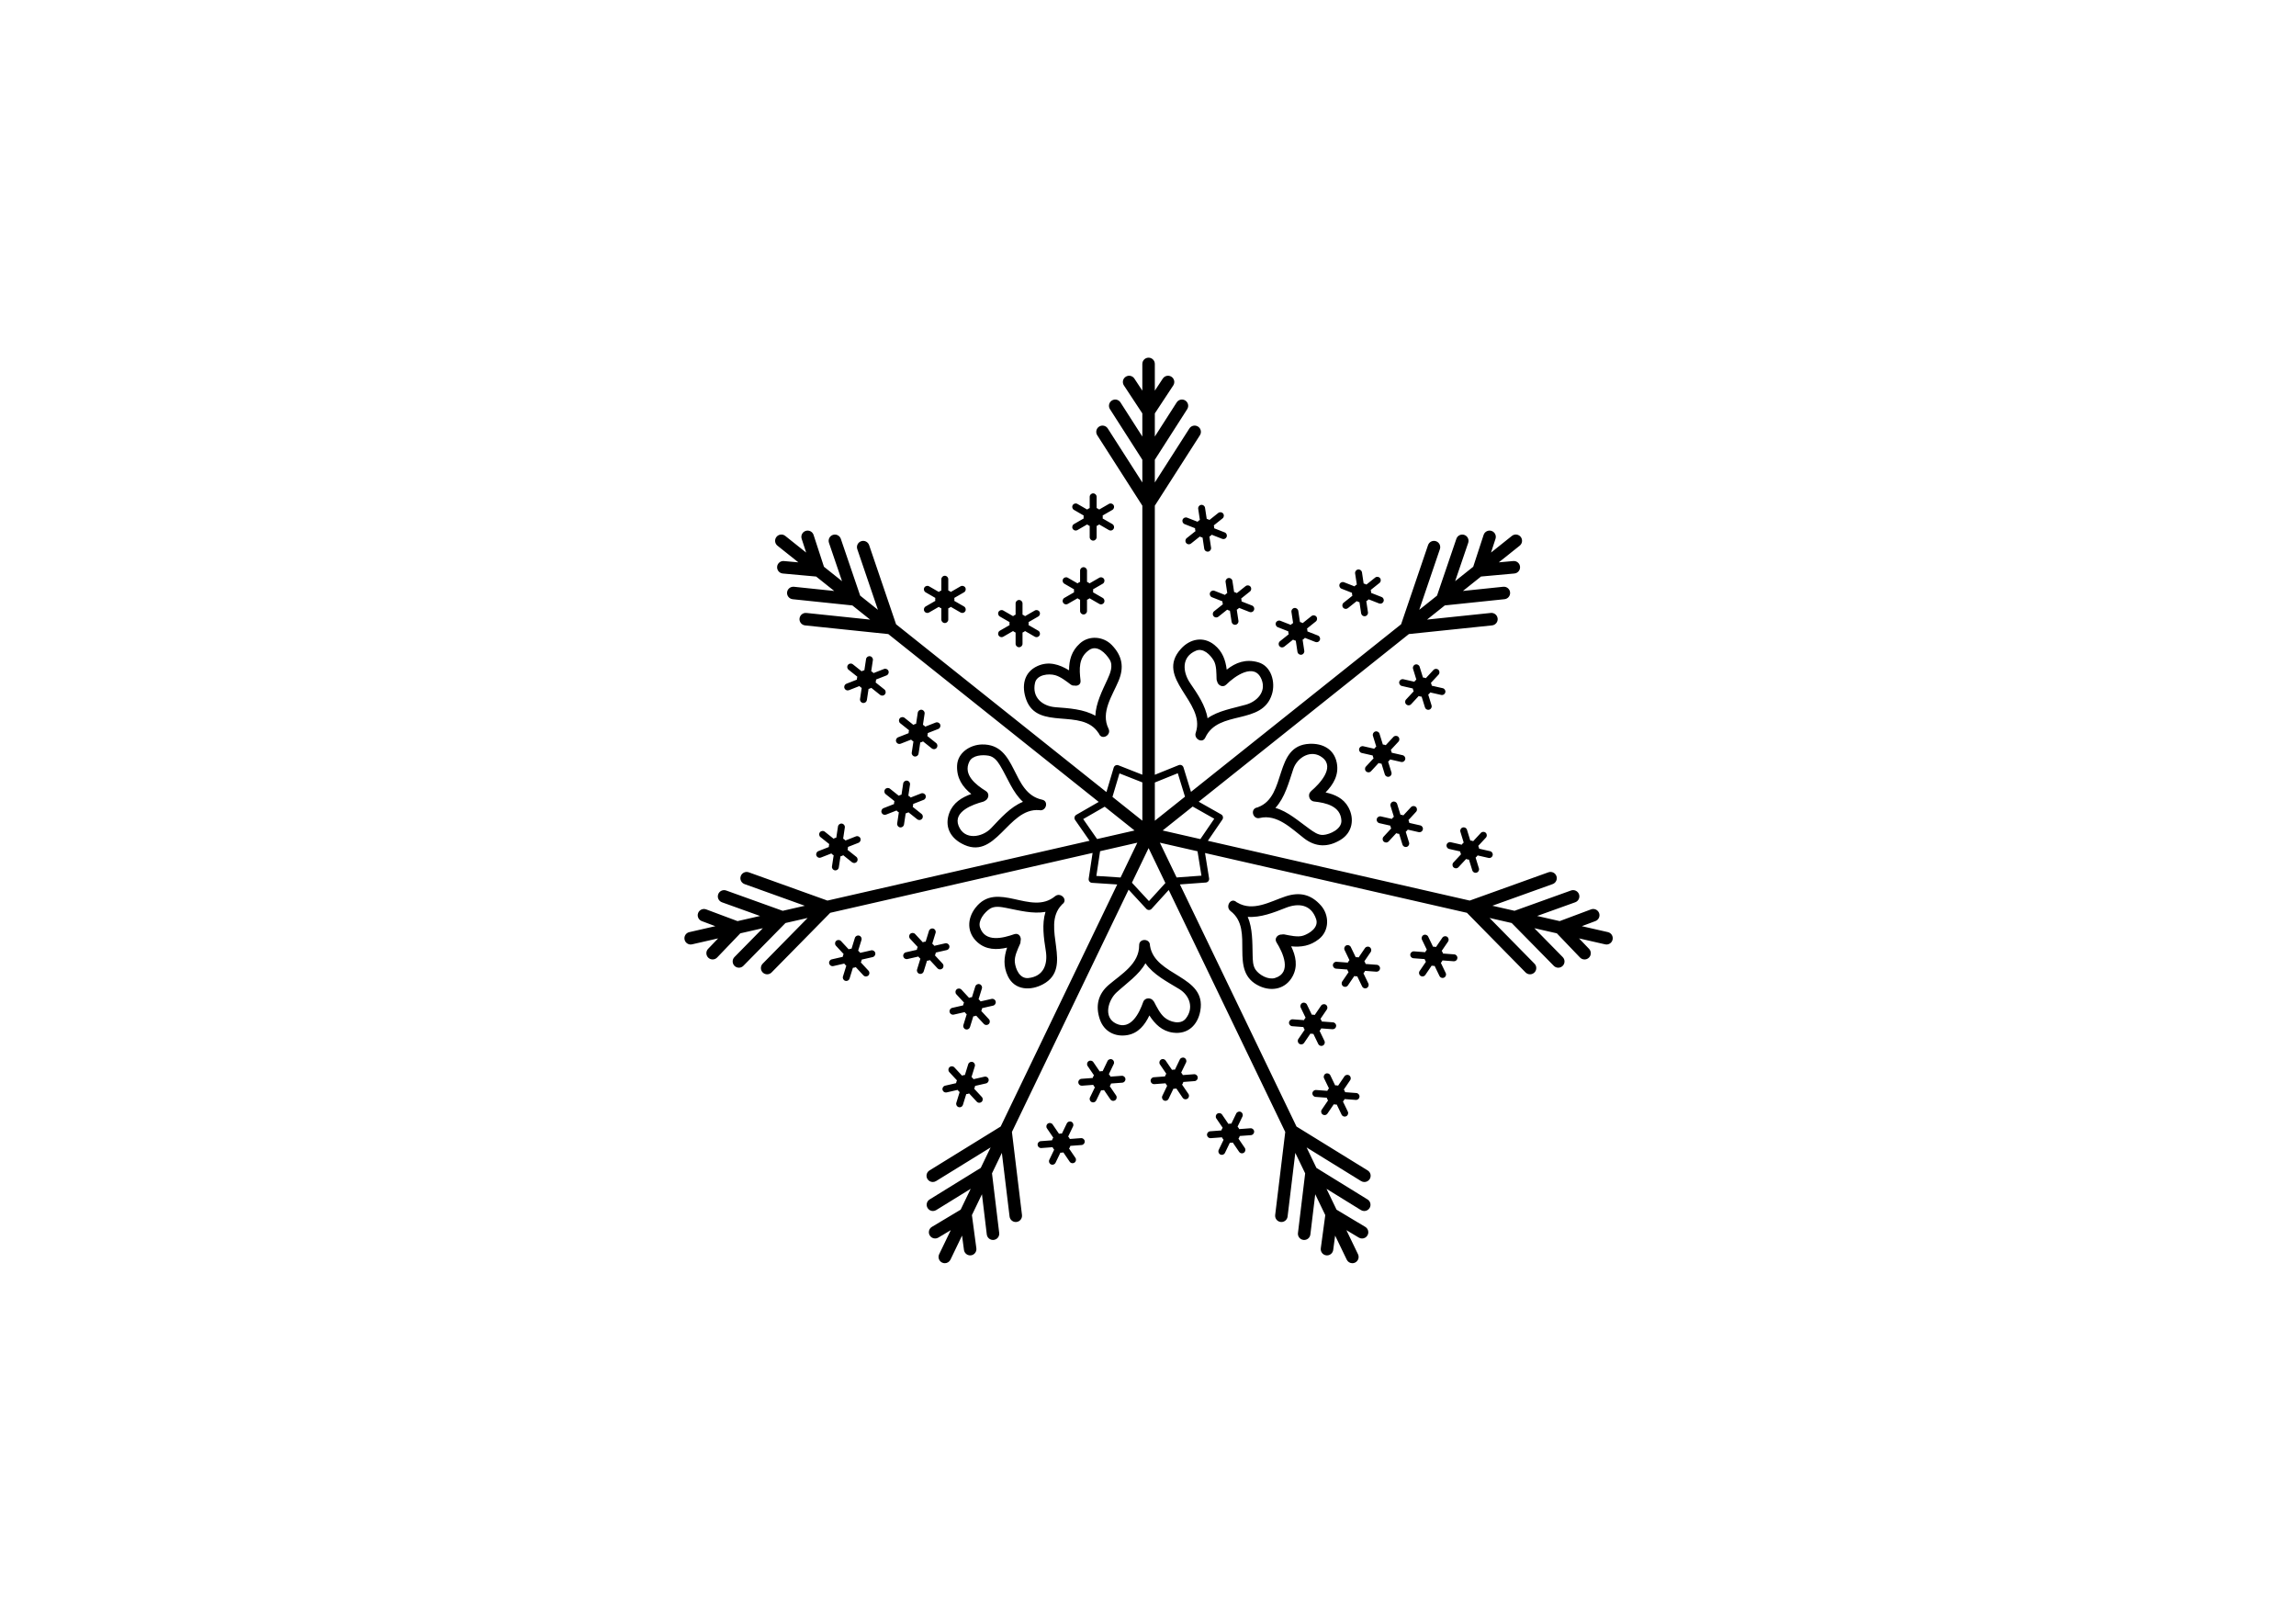 <?xml version="1.0" encoding="utf-8"?>
<!-- Generator: Adobe Illustrator 16.0.0, SVG Export Plug-In . SVG Version: 6.00 Build 0)  -->
<!DOCTYPE svg PUBLIC "-//W3C//DTD SVG 1.1//EN" "http://www.w3.org/Graphics/SVG/1.1/DTD/svg11.dtd">
<svg version="1.1" id="Layer_1" xmlns="http://www.w3.org/2000/svg" xmlns:xlink="http://www.w3.org/1999/xlink" x="0px" y="0px"
	 width="841.89px" height="595.28px" viewBox="0 0 841.89 595.28" enable-background="new 0 0 841.89 595.28" xml:space="preserve">
<path d="M589.575,341.731l-9.558-2.181l4.986-1.865c1.183-0.443,1.788-1.764,1.348-2.951c-0.452-1.186-1.771-1.784-2.956-1.342
	l-11.495,4.302l-8.271-1.887l13.969-5.018c1.192-0.429,1.809-1.743,1.386-2.937c-0.434-1.189-1.752-1.809-2.935-1.381l-20.711,7.442
	l-8.133-1.854l22.121-7.942c1.183-0.429,1.81-1.74,1.376-2.937c-0.423-1.189-1.736-1.807-2.935-1.381l-28.854,10.367l-96.02-21.918
	l5.326-7.785c0.209-0.305,0.279-0.68,0.188-1.039c-0.075-0.355-0.311-0.663-0.629-0.844l-8.242-4.655l77.073-61.467l30.504-3.18
	c1.256-0.133,2.17-1.261,2.039-2.52c-0.128-1.261-1.256-2.177-2.52-2.043l-23.369,2.438l6.512-5.194l21.899-2.283
	c1.256-0.13,2.169-1.258,2.042-2.517c-0.131-1.261-1.267-2.171-2.512-2.043l-14.774,1.539l6.631-5.291l12.224-1.108
	c1.264-0.116,2.188-1.23,2.078-2.494c-0.112-1.261-1.214-2.189-2.493-2.074l-5.292,0.479l7.665-6.11
	c0.987-0.79,1.144-2.233,0.366-3.224c-0.794-0.99-2.232-1.153-3.23-0.363l-7.654,6.111l1.645-5.053
	c0.395-1.205-0.269-2.5-1.478-2.892c-1.193-0.392-2.493,0.268-2.882,1.47l-3.813,11.674l-6.631,5.288l4.793-14.052
	c0.405-1.201-0.229-2.502-1.438-2.913c-1.193-0.406-2.501,0.234-2.9,1.432l-7.099,20.836l-6.512,5.194l7.566-22.241
	c0.412-1.198-0.232-2.5-1.426-2.909c-1.209-0.407-2.501,0.232-2.916,1.431l-9.879,29.021l-77.045,61.443l-2.754-8.973
	c-0.109-0.351-0.36-0.64-0.692-0.799c-0.331-0.158-0.712-0.168-1.057-0.032l-8.755,3.535v-98.656l16.535-25.826
	c0.684-1.069,0.37-2.485-0.692-3.169c-1.078-0.68-2.493-0.372-3.178,0.696l-12.665,19.792v-8.333l11.872-18.543
	c0.684-1.064,0.37-2.481-0.692-3.164c-1.07-0.683-2.493-0.374-3.167,0.695l-8.013,12.506v-8.484l6.757-10.251
	c0.702-1.059,0.407-2.48-0.655-3.176c-1.055-0.698-2.472-0.404-3.177,0.654l-2.925,4.439v-9.805c0-1.266-1.025-2.291-2.289-2.291
	c-1.267,0-2.292,1.025-2.292,2.291v9.805l-2.925-4.439c-0.702-1.062-2.122-1.353-3.177-0.654c-1.063,0.696-1.357,2.118-0.655,3.176
	l6.757,10.251v8.484l-8.013-12.506c-0.682-1.069-2.097-1.378-3.165-0.695c-1.065,0.683-1.378,2.1-0.694,3.164l11.872,18.543v8.333
	l-12.676-19.792c-0.674-1.064-2.089-1.378-3.164-0.696c-1.065,0.684-1.379,2.101-0.695,3.169l16.535,25.826v98.63l-8.763-3.448
	c-0.342-0.137-0.728-0.121-1.06,0.038c-0.315,0.162-0.571,0.453-0.674,0.804l-2.67,8.972l-77.132-61.51l-9.883-29.026
	c-0.414-1.199-1.714-1.838-2.911-1.431c-1.198,0.409-1.843,1.71-1.429,2.909l7.569,22.244l-6.51-5.197l-7.099-20.836
	c-0.409-1.198-1.712-1.838-2.911-1.432c-1.198,0.407-1.838,1.711-1.429,2.91l4.788,14.055l-6.63-5.288l-3.807-11.674
	c-0.391-1.202-1.684-1.861-2.893-1.47c-1.203,0.392-1.862,1.687-1.473,2.892l1.651,5.056l-7.667-6.113
	c-0.985-0.79-2.429-0.626-3.223,0.366c-0.79,0.988-0.627,2.432,0.365,3.222l7.666,6.11l-5.299-0.479
	c-1.259-0.115-2.377,0.813-2.492,2.074c-0.106,1.264,0.818,2.377,2.078,2.494l12.233,1.111l6.631,5.288l-14.773-1.539
	c-1.261-0.125-2.387,0.782-2.522,2.04c-0.125,1.261,0.79,2.386,2.051,2.52l21.894,2.283l6.512,5.194l-23.368-2.438
	c-1.256-0.137-2.386,0.785-2.526,2.043c-0.125,1.258,0.789,2.386,2.049,2.52l30.5,3.18l77.157,61.532l-8.235,4.737
	c-0.316,0.183-0.538,0.491-0.621,0.849c-0.081,0.359-0.008,0.736,0.204,1.037l5.303,7.615l-96.111,21.938l-28.858-10.367
	c-1.188-0.423-2.502,0.191-2.931,1.381c-0.433,1.196,0.188,2.508,1.381,2.937l22.116,7.944l-8.122,1.855l-20.72-7.445
	c-1.189-0.426-2.502,0.191-2.931,1.381c-0.434,1.193,0.188,2.508,1.381,2.937l13.974,5.018l-8.267,1.887l-11.501-4.302
	c-1.184-0.445-2.507,0.156-2.95,1.342c-0.447,1.188,0.16,2.508,1.342,2.951l4.976,1.866l-9.557,2.183
	c-1.232,0.281-2.006,1.509-1.723,2.745c0.241,1.063,1.189,1.786,2.233,1.786c0.172,0,0.341-0.022,0.509-0.063l9.557-2.181
	l-3.676,3.841c-0.876,0.914-0.842,2.363,0.072,3.242c0.448,0.424,1.015,0.636,1.583,0.636c0.607,0,1.203-0.235,1.655-0.704
	l8.499-8.869l8.267-1.887l-10.413,10.587c-0.885,0.901-0.871,2.353,0.029,3.243c0.443,0.44,1.03,0.656,1.607,0.656
	c0.593,0,1.184-0.231,1.632-0.686l15.438-15.695l8.127-1.854l-16.477,16.753c-0.89,0.902-0.881,2.355,0.023,3.242
	c0.448,0.439,1.03,0.658,1.608,0.658c0.591,0,1.188-0.228,1.63-0.684l21.505-21.859l96.198-21.959l-1.433,9.461
	c-0.055,0.365,0.047,0.733,0.279,1.021c0.219,0.286,0.562,0.464,0.932,0.485l9.25,0.604l-42.737,88.741l-26.095,16.097
	c-1.083,0.665-1.415,2.078-0.75,3.156c0.432,0.702,1.183,1.087,1.953,1.087c0.414,0,0.822-0.107,1.204-0.339l20.004-12.336
	l-3.619,7.505l-18.739,11.561c-1.083,0.662-1.419,2.076-0.746,3.154c0.434,0.703,1.179,1.091,1.953,1.091
	c0.404,0,0.828-0.111,1.198-0.343l12.642-7.798l-3.676,7.645l-10.539,6.306c-1.092,0.65-1.443,2.058-0.79,3.145
	c0.424,0.717,1.184,1.114,1.974,1.114c0.389,0,0.799-0.103,1.174-0.325l4.562-2.732l-4.263,8.838
	c-0.539,1.14-0.068,2.509,1.078,3.06c0.321,0.154,0.663,0.226,0.995,0.226c0.853,0,1.666-0.478,2.07-1.296l4.249-8.835l0.707,5.269
	c0.159,1.15,1.146,1.988,2.271,1.988c0.096,0,0.198-0.008,0.308-0.02c1.256-0.169,2.131-1.326,1.963-2.579l-1.63-12.166l3.681-7.643
	l1.775,14.739c0.145,1.165,1.136,2.019,2.281,2.019c0.091,0,0.183-0.008,0.274-0.02c1.256-0.149,2.151-1.291,1.997-2.55
	l-2.642-21.854l3.618-7.504l2.825,23.326c0.14,1.159,1.126,2.016,2.271,2.016c0.091,0,0.183-0.007,0.279-0.018
	c1.261-0.15,2.151-1.293,2.002-2.552l-3.687-30.438l42.783-88.835l6.501,7.032c0.251,0.27,0.593,0.422,0.964,0.422l0,0
	c0.376-0.003,0.726-0.157,0.966-0.429l6.281-6.905l42.726,88.713l-3.691,30.44c-0.149,1.256,0.746,2.401,2.002,2.552
	c0.103,0.011,0.193,0.018,0.279,0.018c1.146,0,2.134-0.856,2.271-2.018l2.825-23.326l3.618,7.503l-2.642,21.857
	c-0.165,1.259,0.741,2.4,1.997,2.552c0.092,0.01,0.183,0.018,0.274,0.018c1.146,0,2.141-0.852,2.281-2.019l1.781-14.741l3.684,7.643
	l-1.646,12.168c-0.164,1.253,0.713,2.41,1.969,2.579c0.103,0.015,0.212,0.02,0.313,0.02c1.125,0,2.107-0.838,2.271-1.988
	l0.702-5.271l4.264,8.834c0.389,0.818,1.203,1.299,2.06,1.299c0.343,0,0.674-0.071,0.989-0.229c1.146-0.551,1.624-1.92,1.079-3.06
	l-4.253-8.832l4.556,2.729c0.37,0.223,0.771,0.325,1.175,0.325c0.785,0,1.551-0.397,1.969-1.114
	c0.655-1.087,0.303-2.494-0.786-3.145l-10.526-6.306l-3.682-7.642l12.631,7.795c0.376,0.231,0.794,0.34,1.198,0.34
	c0.775,0,1.524-0.388,1.958-1.09c0.663-1.078,0.332-2.49-0.749-3.154l-18.735-11.557l-3.607-7.507l19.988,12.336
	c0.381,0.231,0.793,0.339,1.208,0.339c0.76,0,1.515-0.385,1.948-1.087c0.666-1.078,0.331-2.491-0.744-3.156l-26.103-16.097
	l-42.744-88.761l9.498-0.698c0.36-0.029,0.702-0.206,0.935-0.492c0.22-0.289,0.321-0.659,0.264-1.023l-1.496-9.301l96.038,21.919
	l21.497,21.86c0.452,0.458,1.045,0.686,1.64,0.686c0.572,0,1.154-0.219,1.608-0.658c0.896-0.887,0.914-2.34,0.019-3.242
	l-16.472-16.753l8.117,1.853l15.442,15.697c0.446,0.457,1.044,0.686,1.637,0.686c0.572,0,1.154-0.216,1.606-0.656
	c0.905-0.891,0.916-2.338,0.021-3.243l-10.409-10.589l8.266,1.886l8.495,8.872c0.452,0.469,1.058,0.704,1.661,0.704
	c0.571,0,1.133-0.212,1.587-0.636c0.914-0.879,0.942-2.326,0.07-3.242l-3.681-3.844l9.558,2.181c0.173,0.04,0.343,0.06,0.515,0.06
	c1.044,0,1.986-0.719,2.227-1.783C591.586,343.24,590.811,342.014,589.575,341.731z M445.243,300.162l-5.097,7.463l-13.826-3.156
	l11.007-8.778L445.243,300.162z M431.865,283.477l2.645,8.595l-11.057,8.813v-14.01L431.865,283.477z M410.48,283.533l8.392,3.305
	v14.046l-10.958-8.736L410.48,283.533z M397.184,300.288l7.888-4.54l10.938,8.721l-13.729,3.133L397.184,300.288z M402.006,321.127
	l1.376-9.07l13.651-3.116l-6.148,12.767L402.006,321.127z M421.292,330.356l-6.24-6.743l6.112-12.684l6.159,12.795L421.292,330.356z
	 M440.541,321.028l-9.104,0.667l-6.141-12.755l13.806,3.149L440.541,321.028z M345.176,212.35c0-0.697,0.559-1.265,1.265-1.265
	c0.704,0,1.267,0.568,1.267,1.265v4.117c0.342,0.132,0.654,0.32,0.933,0.546l3.57-2.062c0.611-0.35,1.386-0.14,1.737,0.463
	c0.342,0.607,0.14,1.384-0.462,1.732l-3.57,2.06c0.02,0.176,0.052,0.354,0.052,0.542c0,0.186-0.033,0.363-0.052,0.542l3.57,2.059
	c0.602,0.351,0.804,1.124,0.462,1.732c-0.24,0.408-0.665,0.633-1.107,0.633c-0.211,0-0.432-0.055-0.63-0.171l-3.57-2.059
	c-0.279,0.226-0.591,0.413-0.933,0.548v4.114c0,0.697-0.563,1.265-1.267,1.265c-0.706,0-1.265-0.568-1.265-1.265v-4.114
	c-0.346-0.136-0.654-0.323-0.938-0.548l-3.57,2.059c-0.197,0.116-0.419,0.171-0.631,0.171c-0.437,0-0.867-0.226-1.096-0.633
	c-0.353-0.608-0.145-1.381,0.462-1.732l3.56-2.059c-0.019-0.179-0.048-0.356-0.048-0.542c0-0.188,0.03-0.365,0.048-0.542l-3.56-2.06
	c-0.607-0.349-0.814-1.125-0.467-1.732c0.351-0.603,1.125-0.813,1.732-0.463l3.57,2.062c0.284-0.226,0.592-0.414,0.938-0.546V212.35
	z M372.397,221.227c0-0.704,0.564-1.269,1.271-1.269c0.692,0,1.265,0.565,1.265,1.269v4.113c0.341,0.133,0.654,0.32,0.933,0.549
	l3.566-2.063c0.606-0.354,1.392-0.142,1.731,0.465c0.353,0.603,0.151,1.378-0.462,1.729l-3.569,2.06
	c0.029,0.177,0.063,0.355,0.063,0.541c0,0.185-0.034,0.364-0.063,0.544l3.569,2.06c0.613,0.349,0.814,1.123,0.462,1.727
	c-0.229,0.409-0.653,0.637-1.097,0.637c-0.211,0-0.433-0.055-0.634-0.17l-3.566-2.063c-0.279,0.226-0.592,0.417-0.933,0.548v4.115
	c0,0.7-0.573,1.268-1.265,1.268c-0.708,0-1.271-0.568-1.271-1.268v-4.115c-0.34-0.132-0.649-0.322-0.933-0.551l-3.576,2.065
	c-0.192,0.115-0.414,0.17-0.634,0.17c-0.434,0-0.856-0.229-1.098-0.637c-0.352-0.604-0.14-1.378,0.462-1.727l3.57-2.06
	c-0.029-0.18-0.047-0.359-0.047-0.544c0-0.186,0.018-0.363,0.047-0.541l-3.57-2.06c-0.602-0.349-0.813-1.126-0.462-1.729
	c0.356-0.607,1.126-0.818,1.732-0.465l3.576,2.063c0.284-0.229,0.593-0.417,0.933-0.549V221.227z M399.513,213.868l3.571-2.061
	c0.601-0.347,1.376-0.142,1.729,0.463c0.35,0.604,0.139,1.381-0.462,1.731l-3.566,2.061c0.029,0.176,0.058,0.354,0.058,0.54
	c0,0.185-0.029,0.365-0.058,0.544l3.566,2.059c0.601,0.35,0.812,1.124,0.462,1.732c-0.232,0.407-0.666,0.633-1.099,0.633
	c-0.222,0-0.428-0.055-0.629-0.171l-3.571-2.061c-0.279,0.226-0.59,0.417-0.932,0.548v4.116c0,0.699-0.574,1.267-1.266,1.267
	c-0.702,0-1.274-0.568-1.274-1.267v-4.116c-0.342-0.132-0.656-0.322-0.935-0.548l-3.571,2.061c-0.201,0.116-0.413,0.171-0.635,0.171
	c-0.428,0-0.861-0.226-1.091-0.633c-0.353-0.608-0.141-1.382,0.462-1.732l3.563-2.059c-0.028-0.179-0.047-0.359-0.047-0.544
	c0-0.186,0.019-0.363,0.047-0.54l-3.563-2.061c-0.603-0.35-0.814-1.126-0.462-1.731c0.35-0.605,1.125-0.814,1.726-0.463l3.571,2.061
	c0.279-0.229,0.593-0.416,0.935-0.548v-4.115c0-0.7,0.572-1.268,1.274-1.268c0.692,0,1.266,0.568,1.266,1.268v4.115
	C398.923,213.452,399.233,213.64,399.513,213.868z M393.335,185.206c0.35-0.608,1.125-0.816,1.726-0.465l3.571,2.06
	c0.279-0.226,0.593-0.414,0.932-0.548v-4.112c0-0.702,0.574-1.27,1.277-1.27c0.691,0,1.266,0.568,1.266,1.27v4.112
	c0.342,0.134,0.653,0.322,0.932,0.551l3.571-2.063c0.601-0.351,1.376-0.144,1.729,0.465c0.35,0.605,0.139,1.378-0.462,1.729
	l-3.566,2.06c0.028,0.178,0.047,0.356,0.047,0.542c0,0.184-0.019,0.366-0.047,0.541l3.566,2.06c0.601,0.351,0.812,1.126,0.462,1.729
	c-0.232,0.409-0.666,0.636-1.099,0.636c-0.219,0-0.428-0.054-0.629-0.168l-3.571-2.065c-0.279,0.228-0.59,0.419-0.932,0.549v4.113
	c0,0.704-0.575,1.271-1.266,1.271c-0.703,0-1.277-0.568-1.277-1.271v-4.113c-0.339-0.13-0.653-0.321-0.932-0.547l-3.571,2.063
	c-0.201,0.115-0.407,0.168-0.629,0.168c-0.434,0-0.867-0.227-1.097-0.636c-0.352-0.603-0.141-1.378,0.462-1.729l3.563-2.058
	c-0.029-0.177-0.047-0.359-0.047-0.543c0-0.186,0.018-0.364,0.047-0.542l-3.563-2.06
	C393.194,186.584,392.983,185.812,393.335,185.206z M300.645,305.11c0.434-0.544,1.232-0.639,1.781-0.197l3.214,2.563
	c0.319-0.185,0.665-0.311,1.012-0.391l0.615-4.075c0.107-0.69,0.752-1.17,1.444-1.066c0.693,0.105,1.169,0.753,1.064,1.443
	l-0.611,4.074c0.154,0.089,0.308,0.178,0.452,0.295c0.15,0.117,0.27,0.246,0.396,0.379l3.83-1.504
	c0.654-0.256,1.39,0.064,1.646,0.719c0.25,0.649-0.068,1.386-0.718,1.642l-3.839,1.507c0,0.359-0.043,0.721-0.154,1.072l3.219,2.564
	c0.543,0.436,0.634,1.234,0.197,1.783c-0.246,0.311-0.62,0.474-0.991,0.474c-0.274,0-0.554-0.092-0.79-0.276l-3.214-2.566
	c-0.318,0.186-0.659,0.312-1.01,0.391l-0.622,4.078c-0.091,0.625-0.63,1.078-1.25,1.078c-0.059,0-0.125-0.005-0.188-0.017
	c-0.693-0.101-1.169-0.748-1.063-1.44l0.616-4.073c-0.154-0.088-0.317-0.179-0.457-0.294c-0.149-0.116-0.274-0.248-0.391-0.38
	l-3.839,1.503c-0.145,0.061-0.304,0.09-0.462,0.09c-0.501,0-0.981-0.306-1.179-0.807c-0.25-0.648,0.067-1.385,0.717-1.641
	l3.84-1.507c0-0.363,0.038-0.722,0.153-1.073l-3.214-2.563C300.299,306.457,300.202,305.658,300.645,305.11z M338.102,300.162
	c-0.25,0.316-0.616,0.477-0.991,0.477c-0.279,0-0.553-0.088-0.79-0.276l-3.214-2.563c-0.318,0.187-0.659,0.312-1.011,0.389
	l-0.616,4.076c-0.097,0.627-0.636,1.08-1.252,1.08c-0.067,0-0.124-0.005-0.192-0.014c-0.693-0.106-1.165-0.754-1.064-1.444
	l0.612-4.071c-0.154-0.091-0.308-0.18-0.453-0.295c-0.145-0.116-0.27-0.248-0.394-0.379l-3.832,1.504
	c-0.154,0.058-0.308,0.087-0.466,0.087c-0.5,0-0.987-0.305-1.179-0.804c-0.251-0.651,0.066-1.388,0.716-1.644l3.841-1.506
	c-0.005-0.36,0.043-0.722,0.158-1.073l-3.224-2.564c-0.543-0.438-0.635-1.235-0.192-1.783c0.428-0.544,1.227-0.636,1.775-0.2
	l3.219,2.565c0.313-0.185,0.656-0.308,1.006-0.39l0.62-4.074c0.097-0.692,0.742-1.171,1.435-1.065
	c0.693,0.105,1.174,0.75,1.068,1.441l-0.616,4.073c0.154,0.09,0.313,0.182,0.462,0.296c0.145,0.116,0.26,0.246,0.39,0.38
	l3.835-1.505c0.654-0.251,1.385,0.066,1.641,0.716c0.255,0.651-0.063,1.387-0.718,1.644l-3.839,1.508
	c0.005,0.362-0.04,0.721-0.154,1.069l3.219,2.566C338.453,298.818,338.544,299.614,338.102,300.162z M339.031,261.652l-0.611,4.073
	c0.154,0.091,0.307,0.182,0.452,0.296c0.148,0.116,0.269,0.248,0.39,0.38l3.83-1.505c0.654-0.25,1.39,0.064,1.65,0.719
	c0.251,0.649-0.072,1.385-0.711,1.641l-3.846,1.505c0,0.364-0.043,0.722-0.158,1.073l3.214,2.568
	c0.559,0.433,0.645,1.232,0.211,1.78c-0.25,0.313-0.62,0.477-0.991,0.477c-0.285,0-0.559-0.089-0.794-0.277l-3.215-2.567
	c-0.317,0.188-0.659,0.313-1.011,0.39l-0.62,4.078c-0.097,0.625-0.63,1.078-1.252,1.078c-0.057,0-0.125-0.005-0.191-0.014
	c-0.684-0.103-1.165-0.748-1.059-1.444l0.616-4.072c-0.154-0.088-0.318-0.18-0.462-0.295c-0.145-0.116-0.27-0.248-0.39-0.378
	l-3.835,1.504c-0.149,0.057-0.303,0.089-0.462,0.089c-0.505,0-0.981-0.308-1.179-0.806c-0.254-0.653,0.063-1.389,0.717-1.641
	l3.841-1.509c-0.005-0.36,0.039-0.722,0.154-1.073l-3.219-2.565c-0.544-0.435-0.64-1.233-0.197-1.779
	c0.432-0.547,1.231-0.638,1.781-0.2l3.214,2.563c0.317-0.184,0.659-0.308,1.01-0.39l0.616-4.074
	c0.106-0.692,0.751-1.168,1.444-1.065C338.66,260.317,339.137,260.962,339.031,261.652z M317.863,256.65
	c-0.096,0.628-0.63,1.079-1.251,1.079c-0.067,0-0.125-0.005-0.192-0.015c-0.693-0.103-1.169-0.748-1.063-1.444l0.611-4.069
	c-0.154-0.091-0.308-0.183-0.452-0.297c-0.145-0.116-0.271-0.246-0.391-0.379l-3.835,1.504c-0.154,0.058-0.308,0.089-0.462,0.089
	c-0.505,0-0.982-0.308-1.183-0.806c-0.25-0.652,0.067-1.386,0.717-1.641l3.839-1.509c0-0.36,0.044-0.722,0.159-1.073l-3.219-2.563
	c-0.548-0.438-0.64-1.234-0.197-1.781c0.434-0.548,1.227-0.64,1.775-0.202l3.219,2.563c0.313-0.183,0.654-0.307,1.006-0.387
	l0.62-4.078c0.097-0.691,0.742-1.166,1.435-1.064c0.692,0.105,1.173,0.75,1.068,1.441l-0.616,4.073
	c0.154,0.092,0.313,0.182,0.462,0.296c0.145,0.116,0.269,0.251,0.391,0.38l3.835-1.506c0.654-0.25,1.385,0.065,1.641,0.721
	c0.254,0.648-0.063,1.385-0.718,1.642l-3.839,1.504c0.004,0.364-0.039,0.722-0.154,1.072l3.219,2.569
	c0.548,0.434,0.64,1.232,0.197,1.781c-0.25,0.314-0.616,0.476-0.987,0.476c-0.274,0-0.558-0.088-0.789-0.274l-3.219-2.568
	c-0.318,0.186-0.659,0.311-1.01,0.388L317.863,256.65z M357.533,398.114c-0.048,0.366-0.168,0.71-0.317,1.035l2.801,3.022
	c0.471,0.513,0.442,1.313-0.068,1.789c-0.24,0.225-0.553,0.337-0.867,0.337c-0.341,0-0.674-0.134-0.923-0.403l-2.805-3.021
	c-0.17,0.067-0.333,0.133-0.511,0.177c-0.183,0.04-0.361,0.053-0.544,0.064l-1.216,3.938c-0.159,0.544-0.665,0.894-1.204,0.894
	c-0.12,0-0.255-0.018-0.376-0.059c-0.674-0.205-1.044-0.914-0.842-1.58l1.218-3.941c-0.285-0.225-0.534-0.486-0.745-0.792
	l-4.009,0.916c-0.091,0.022-0.193,0.031-0.285,0.031c-0.582,0-1.096-0.396-1.236-0.985c-0.149-0.682,0.274-1.36,0.958-1.514
	l4.007-0.917c0.054-0.365,0.174-0.71,0.323-1.034l-2.805-3.021c-0.472-0.514-0.443-1.317,0.071-1.794
	c0.511-0.474,1.315-0.442,1.791,0.067l2.8,3.02c0.174-0.064,0.342-0.131,0.516-0.173c0.178-0.044,0.36-0.056,0.543-0.067
	l1.213-3.936c0.211-0.666,0.915-1.043,1.588-0.835c0.663,0.205,1.048,0.913,0.837,1.581l-1.218,3.94
	c0.279,0.224,0.544,0.483,0.741,0.791l4.013-0.916c0.685-0.157,1.367,0.271,1.517,0.95c0.163,0.684-0.27,1.367-0.953,1.518
	L357.533,398.114z M360.035,362.4l-1.213,3.938c0.279,0.224,0.544,0.486,0.741,0.79l4.013-0.915
	c0.684-0.156,1.367,0.271,1.515,0.953c0.16,0.683-0.269,1.361-0.951,1.518l-4.014,0.917c-0.048,0.364-0.168,0.708-0.323,1.032
	l2.806,3.022c0.473,0.513,0.444,1.313-0.072,1.792c-0.24,0.227-0.548,0.337-0.862,0.337c-0.341,0-0.673-0.138-0.923-0.403
	l-2.807-3.021c-0.168,0.068-0.332,0.134-0.509,0.174c-0.183,0.041-0.366,0.055-0.544,0.068l-1.218,3.936
	c-0.172,0.546-0.663,0.896-1.207,0.896c-0.129,0-0.25-0.021-0.38-0.059c-0.665-0.207-1.034-0.914-0.833-1.583l1.213-3.94
	c-0.28-0.223-0.529-0.484-0.74-0.79l-4.009,0.916c-0.092,0.02-0.193,0.031-0.285,0.031c-0.582,0-1.096-0.399-1.236-0.983
	c-0.149-0.684,0.269-1.365,0.958-1.52l4.007-0.916c0.049-0.363,0.169-0.71,0.323-1.031l-2.805-3.023
	c-0.472-0.514-0.442-1.318,0.072-1.792c0.51-0.474,1.314-0.444,1.786,0.067l2.805,3.02c0.174-0.067,0.332-0.131,0.514-0.174
	c0.179-0.04,0.362-0.055,0.54-0.066l1.218-3.937c0.211-0.669,0.914-1.046,1.587-0.837C359.867,361.023,360.247,361.73,360.035,362.4
	z M337.481,357.053c-0.121,0-0.245-0.018-0.371-0.055c-0.669-0.207-1.049-0.916-0.838-1.586l1.212-3.941
	c-0.279-0.223-0.538-0.482-0.74-0.788l-4.014,0.914c-0.095,0.024-0.183,0.034-0.279,0.034c-0.577,0-1.102-0.397-1.236-0.984
	c-0.158-0.684,0.274-1.361,0.958-1.519l4.008-0.913c0.053-0.367,0.164-0.711,0.322-1.035l-2.8-3.022
	c-0.482-0.515-0.448-1.315,0.066-1.79c0.516-0.479,1.314-0.445,1.791,0.065l2.8,3.02c0.165-0.067,0.337-0.134,0.52-0.174
	c0.179-0.043,0.356-0.055,0.539-0.067l1.213-3.934c0.208-0.67,0.915-1.047,1.589-0.838c0.673,0.205,1.039,0.915,0.832,1.584
	l-1.217,3.938c0.289,0.225,0.543,0.487,0.74,0.79l4.014-0.914c0.683-0.156,1.367,0.269,1.516,0.953
	c0.163,0.681-0.269,1.361-0.942,1.516l-4.02,0.917c-0.052,0.362-0.163,0.707-0.322,1.035l2.807,3.019
	c0.471,0.512,0.437,1.315-0.073,1.792c-0.246,0.227-0.554,0.34-0.851,0.34c-0.347,0-0.684-0.14-0.939-0.404l-2.8-3.022
	c-0.17,0.065-0.337,0.135-0.516,0.174c-0.183,0.043-0.36,0.055-0.539,0.066l-1.217,3.937
	C338.526,356.702,338.025,357.053,337.481,357.053z M318.449,355.862c0.481,0.513,0.453,1.313-0.062,1.79
	c-0.246,0.227-0.554,0.34-0.861,0.34c-0.337,0-0.685-0.138-0.935-0.406l-2.8-3.019c-0.168,0.065-0.337,0.131-0.514,0.174
	c-0.179,0.04-0.356,0.056-0.54,0.067l-1.218,3.934c-0.163,0.547-0.665,0.896-1.208,0.896c-0.12,0-0.245-0.017-0.371-0.055
	c-0.674-0.205-1.05-0.918-0.842-1.586l1.218-3.938c-0.28-0.225-0.54-0.486-0.747-0.79l-4.008,0.915
	c-0.097,0.021-0.193,0.033-0.279,0.033c-0.578,0-1.102-0.396-1.241-0.986c-0.154-0.684,0.274-1.362,0.957-1.517l4.009-0.919
	c0.054-0.36,0.168-0.705,0.328-1.031l-2.801-3.021c-0.48-0.515-0.452-1.315,0.063-1.792c0.514-0.477,1.313-0.448,1.79,0.067
	l2.805,3.02c0.165-0.067,0.337-0.135,0.516-0.174c0.178-0.043,0.356-0.055,0.539-0.069l1.217-3.936
	c0.202-0.67,0.915-1.045,1.579-0.838c0.674,0.207,1.049,0.915,0.842,1.584l-1.218,3.943c0.279,0.223,0.539,0.481,0.741,0.788
	l4.013-0.917c0.684-0.156,1.362,0.271,1.521,0.951c0.154,0.684-0.274,1.363-0.958,1.518l-4.008,0.916
	c-0.054,0.367-0.168,0.711-0.328,1.036L318.449,355.862z M454.353,422.275l-2.326-3.404c-0.351,0.082-0.71,0.116-1.081,0.089
	l-1.78,3.706c-0.223,0.454-0.674,0.719-1.146,0.719c-0.193,0-0.376-0.04-0.554-0.125c-0.635-0.305-0.896-1.061-0.593-1.694
	l1.786-3.707c-0.251-0.267-0.446-0.571-0.601-0.899l-4.109,0.311c-0.039,0.002-0.073,0.004-0.102,0.004
	c-0.655,0-1.217-0.508-1.267-1.174c-0.052-0.698,0.473-1.307,1.175-1.358l4.099-0.308c0.063-0.172,0.113-0.346,0.193-0.514
	c0.084-0.166,0.184-0.314,0.285-0.462l-2.324-3.401c-0.392-0.58-0.242-1.367,0.332-1.762c0.582-0.396,1.376-0.248,1.77,0.332
	l2.319,3.406c0.353-0.084,0.712-0.117,1.078-0.088l1.785-3.707c0.304-0.63,1.061-0.896,1.689-0.596
	c0.635,0.308,0.896,1.063,0.593,1.694l-1.786,3.704c0.262,0.271,0.452,0.576,0.611,0.901l4.109-0.306
	c0.694-0.051,1.308,0.469,1.357,1.166c0.052,0.698-0.473,1.309-1.164,1.362l-4.109,0.306c-0.053,0.172-0.112,0.344-0.193,0.512
	c-0.081,0.166-0.183,0.313-0.279,0.462l2.321,3.401c0.394,0.582,0.24,1.37-0.335,1.764c-0.219,0.15-0.462,0.22-0.71,0.22
	C454.992,422.829,454.593,422.637,454.353,422.275z M428.482,402.861c-0.223,0.452-0.674,0.717-1.146,0.717
	c-0.183,0-0.373-0.04-0.543-0.127c-0.635-0.301-0.896-1.059-0.593-1.688l1.775-3.708c-0.248-0.267-0.441-0.572-0.601-0.9
	l-4.109,0.311c-0.034,0-0.063,0.004-0.092,0.004c-0.663,0-1.216-0.508-1.266-1.176c-0.053-0.697,0.473-1.307,1.164-1.355
	l4.109-0.309c0.055-0.174,0.112-0.345,0.193-0.514c0.081-0.165,0.183-0.314,0.279-0.461l-2.318-3.405
	c-0.396-0.577-0.242-1.366,0.332-1.761c0.582-0.395,1.365-0.248,1.754,0.334l2.326,3.404c0.35-0.083,0.713-0.114,1.081-0.088
	l1.78-3.708c0.313-0.628,1.065-0.893,1.7-0.593c0.621,0.306,0.896,1.062,0.593,1.691l-1.791,3.708
	c0.256,0.271,0.451,0.575,0.605,0.901l4.109-0.309c0.694-0.049,1.311,0.471,1.357,1.171c0.058,0.696-0.462,1.303-1.164,1.354
	l-4.115,0.311c-0.047,0.172-0.097,0.344-0.178,0.511c-0.08,0.166-0.183,0.315-0.284,0.464l2.323,3.404
	c0.393,0.578,0.243,1.367-0.339,1.762c-0.214,0.149-0.462,0.219-0.705,0.219c-0.412,0-0.802-0.189-1.058-0.554l-2.318-3.407
	c-0.353,0.085-0.713,0.119-1.078,0.09L428.482,402.861z M408.911,403.377c-0.222,0.149-0.472,0.221-0.712,0.221
	c-0.405,0-0.805-0.192-1.053-0.556l-2.326-3.404c-0.35,0.082-0.713,0.116-1.073,0.089l-1.789,3.706
	c-0.214,0.452-0.666,0.72-1.136,0.72c-0.193,0-0.371-0.043-0.554-0.126c-0.637-0.306-0.895-1.063-0.592-1.692l1.791-3.709
	c-0.256-0.267-0.455-0.573-0.608-0.9l-4.117,0.312c-0.029,0.001-0.063,0.001-0.091,0.001c-0.655,0-1.219-0.505-1.267-1.171
	c-0.049-0.698,0.47-1.307,1.175-1.36l4.099-0.305c0.052-0.173,0.11-0.344,0.193-0.512c0.081-0.169,0.183-0.319,0.282-0.465
	l-2.323-3.402c-0.389-0.578-0.24-1.367,0.332-1.761c0.582-0.396,1.368-0.248,1.762,0.334l2.329,3.404
	c0.353-0.085,0.713-0.117,1.079-0.089l1.786-3.709c0.303-0.63,1.057-0.894,1.689-0.591c0.635,0.306,0.894,1.062,0.59,1.692
	l-1.783,3.704c0.248,0.271,0.452,0.577,0.611,0.902l4.099-0.308c0.703-0.051,1.309,0.469,1.365,1.166
	c0.056,0.701-0.47,1.31-1.172,1.363l-4.102,0.305c-0.052,0.173-0.109,0.344-0.19,0.512c-0.083,0.166-0.183,0.318-0.279,0.465
	l2.318,3.402C409.638,402.193,409.483,402.982,408.911,403.377z M397.748,418.426c0.047,0.699-0.473,1.307-1.17,1.357l-4.109,0.311
	c-0.05,0.173-0.102,0.344-0.178,0.513c-0.083,0.165-0.183,0.313-0.295,0.462l2.326,3.404c0.397,0.577,0.248,1.367-0.334,1.762
	c-0.219,0.148-0.462,0.219-0.715,0.219c-0.399,0-0.804-0.193-1.044-0.554l-2.321-3.407c-0.35,0.082-0.715,0.117-1.086,0.092
	l-1.78,3.703c-0.222,0.455-0.674,0.719-1.146,0.719c-0.177,0-0.371-0.041-0.548-0.127c-0.627-0.301-0.896-1.059-0.587-1.689
	l1.78-3.707c-0.25-0.27-0.452-0.573-0.6-0.9l-4.115,0.311c-0.029,0.002-0.058,0.002-0.097,0.002c-0.655,0-1.209-0.505-1.261-1.171
	c-0.047-0.698,0.478-1.307,1.17-1.36l4.109-0.305c0.047-0.174,0.102-0.347,0.183-0.512c0.078-0.169,0.178-0.318,0.29-0.468
	l-2.321-3.401c-0.404-0.58-0.253-1.367,0.332-1.762c0.575-0.393,1.368-0.248,1.757,0.332l2.323,3.409
	c0.353-0.085,0.713-0.12,1.073-0.089l1.791-3.709c0.303-0.634,1.063-0.896,1.7-0.594c0.619,0.303,0.896,1.062,0.582,1.692
	l-1.78,3.707c0.253,0.269,0.452,0.573,0.605,0.899l4.109-0.305C397.082,417.213,397.695,417.729,397.748,418.426z M533.136,352.419
	c-0.029,0-0.063-0.001-0.092-0.004l-4.109-0.308c-0.164,0.327-0.353,0.634-0.603,0.901l1.775,3.708
	c0.313,0.63,0.044,1.386-0.593,1.688c-0.173,0.088-0.36,0.128-0.544,0.128c-0.47,0-0.924-0.265-1.143-0.717l-1.791-3.709
	c-0.36,0.029-0.724-0.004-1.073-0.088l-2.324,3.406c-0.25,0.361-0.64,0.557-1.044,0.557c-0.251,0-0.501-0.073-0.713-0.222
	c-0.582-0.395-0.736-1.182-0.342-1.761l2.318-3.402c-0.1-0.151-0.195-0.299-0.276-0.467c-0.084-0.166-0.131-0.34-0.193-0.51
	l-4.102-0.308c-0.702-0.052-1.228-0.659-1.165-1.358c0.05-0.699,0.656-1.217,1.358-1.169l4.109,0.306
	c0.148-0.324,0.353-0.631,0.603-0.895l-1.791-3.71c-0.297-0.63-0.039-1.386,0.598-1.692c0.63-0.303,1.384-0.036,1.688,0.592
	l1.785,3.709c0.376-0.029,0.736,0.004,1.089,0.088l2.318-3.406c0.395-0.58,1.18-0.73,1.763-0.334
	c0.571,0.395,0.72,1.182,0.331,1.761l-2.323,3.401c0.102,0.148,0.201,0.299,0.284,0.465c0.081,0.166,0.139,0.34,0.19,0.512
	l4.109,0.307c0.694,0.05,1.22,0.658,1.165,1.357C534.352,351.912,533.799,352.419,533.136,352.419z M499.944,356.83l1.791,3.705
	c0.303,0.63,0.045,1.386-0.593,1.691c-0.183,0.084-0.36,0.125-0.553,0.125c-0.471,0-0.922-0.265-1.137-0.717l-1.788-3.705
	c-0.37,0.027-0.73-0.008-1.083-0.092l-2.324,3.409c-0.24,0.359-0.64,0.552-1.044,0.552c-0.24,0-0.491-0.07-0.713-0.22
	c-0.571-0.392-0.726-1.182-0.331-1.761l2.318-3.404c-0.1-0.146-0.196-0.297-0.279-0.463c-0.081-0.168-0.139-0.342-0.191-0.512
	l-4.109-0.309c-0.694-0.053-1.219-0.661-1.164-1.357c0.047-0.697,0.658-1.215,1.355-1.17l4.109,0.309
	c0.159-0.326,0.352-0.631,0.603-0.898l-1.78-3.708c-0.309-0.63-0.039-1.39,0.595-1.692c0.622-0.303,1.387-0.037,1.689,0.592
	l1.786,3.709c0.365-0.029,0.726,0.006,1.078,0.088l2.318-3.406c0.396-0.577,1.19-0.73,1.762-0.334
	c0.583,0.395,0.731,1.184,0.343,1.761l-2.324,3.404c0.1,0.149,0.201,0.296,0.282,0.462c0.084,0.168,0.131,0.34,0.181,0.512
	l4.111,0.309c0.705,0.053,1.225,0.658,1.175,1.359c-0.047,0.664-0.61,1.172-1.266,1.172c-0.029,0-0.063-0.002-0.1-0.004
	l-4.109-0.306C500.398,356.257,500.2,356.56,499.944,356.83z M478.402,377.508c-0.102-0.148-0.203-0.297-0.284-0.465
	c-0.081-0.166-0.13-0.34-0.193-0.512l-4.099-0.307c-0.702-0.053-1.227-0.661-1.175-1.357c0.058-0.701,0.674-1.217,1.368-1.172
	l4.109,0.309c0.148-0.325,0.35-0.633,0.601-0.896l-1.786-3.711c-0.303-0.63-0.042-1.389,0.593-1.691s1.387-0.039,1.689,0.592
	l1.791,3.708c0.36-0.028,0.72,0.004,1.073,0.089l2.318-3.407c0.404-0.579,1.188-0.728,1.77-0.334
	c0.574,0.394,0.724,1.185,0.332,1.761l-2.318,3.402c0.096,0.148,0.198,0.299,0.279,0.467c0.08,0.166,0.138,0.34,0.193,0.51
	l4.099,0.307c0.702,0.052,1.227,0.66,1.175,1.359c-0.05,0.665-0.611,1.173-1.267,1.173c-0.028,0-0.058-0.003-0.091-0.004
	l-4.109-0.306c-0.16,0.324-0.36,0.631-0.611,0.896l1.786,3.708c0.303,0.63,0.042,1.389-0.593,1.694
	c-0.17,0.084-0.36,0.125-0.543,0.125c-0.473,0-0.925-0.268-1.146-0.719l-1.785-3.706c-0.366,0.026-0.727-0.007-1.079-0.089
	l-2.318,3.404c-0.256,0.363-0.645,0.557-1.06,0.557c-0.24,0-0.491-0.072-0.71-0.223c-0.575-0.395-0.724-1.182-0.335-1.761
	L478.402,377.508z M492.428,403.833l1.791,3.709c0.303,0.63,0.029,1.385-0.593,1.69c-0.183,0.085-0.373,0.123-0.553,0.123
	c-0.471,0-0.922-0.262-1.144-0.715l-1.781-3.705c-0.37,0.029-0.73-0.008-1.083-0.09l-2.323,3.408
	c-0.24,0.358-0.646,0.553-1.045,0.553c-0.24,0-0.49-0.069-0.713-0.221c-0.576-0.396-0.726-1.182-0.331-1.76l2.318-3.404
	c-0.11-0.148-0.212-0.295-0.293-0.463c-0.078-0.168-0.13-0.34-0.177-0.514l-4.109-0.308c-0.695-0.052-1.22-0.659-1.17-1.359
	c0.052-0.698,0.674-1.212,1.357-1.167l4.112,0.309c0.151-0.328,0.353-0.631,0.603-0.9l-1.791-3.708
	c-0.297-0.63-0.028-1.388,0.593-1.692c0.635-0.303,1.392-0.037,1.697,0.596l1.78,3.705c0.371-0.031,0.734,0.005,1.089,0.088
	l2.318-3.408c0.397-0.578,1.175-0.727,1.763-0.332c0.582,0.393,0.721,1.182,0.326,1.761l-2.318,3.404
	c0.109,0.147,0.211,0.296,0.292,0.465c0.079,0.166,0.131,0.339,0.181,0.513l4.109,0.306c0.691,0.052,1.217,0.662,1.169,1.358
	c-0.055,0.668-0.608,1.173-1.258,1.173c-0.031,0-0.07,0-0.1-0.003l-4.114-0.311C492.883,403.262,492.679,403.564,492.428,403.833z
	 M529.969,253.823c-0.131,0.59-0.655,0.987-1.228,0.987c-0.102,0-0.188-0.012-0.29-0.034l-4.012-0.914
	c-0.199,0.303-0.452,0.565-0.742,0.789l1.214,3.939c0.212,0.668-0.159,1.381-0.833,1.585c-0.119,0.039-0.25,0.056-0.37,0.056
	c-0.543,0-1.044-0.35-1.209-0.893l-1.217-3.936c-0.177-0.013-0.36-0.024-0.54-0.065c-0.183-0.043-0.35-0.108-0.522-0.176
	l-2.796,3.019c-0.251,0.271-0.593,0.405-0.935,0.405c-0.298,0-0.611-0.111-0.852-0.336c-0.514-0.477-0.543-1.278-0.073-1.79
	l2.807-3.024c-0.164-0.322-0.273-0.667-0.331-1.033l-4.011-0.914c-0.681-0.157-1.106-0.835-0.958-1.519
	c0.159-0.681,0.833-1.107,1.517-0.95l4.023,0.914c0.201-0.308,0.452-0.568,0.731-0.791l-1.212-3.941
	c-0.203-0.669,0.168-1.377,0.841-1.583c0.666-0.208,1.376,0.168,1.58,0.836l1.216,3.935c0.178,0.014,0.361,0.029,0.541,0.069
	c0.183,0.039,0.355,0.108,0.515,0.173l2.804-3.022c0.473-0.513,1.276-0.542,1.791-0.068c0.509,0.479,0.538,1.281,0.067,1.792
	l-2.807,3.022c0.165,0.325,0.274,0.672,0.324,1.035l4.021,0.914C529.707,252.461,530.128,253.14,529.969,253.823z M512.711,270.11
	c0.512,0.477,0.546,1.279,0.073,1.792l-2.807,3.022c0.159,0.325,0.271,0.671,0.324,1.031l4.007,0.915
	c0.685,0.157,1.118,0.834,0.953,1.518c-0.13,0.589-0.649,0.987-1.232,0.987c-0.091,0-0.183-0.013-0.281-0.031l-4.011-0.915
	c-0.201,0.303-0.451,0.565-0.744,0.79l1.217,3.938c0.212,0.671-0.172,1.381-0.838,1.586c-0.131,0.038-0.251,0.055-0.371,0.055
	c-0.543,0-1.044-0.349-1.216-0.893l-1.215-3.938c-0.172-0.012-0.35-0.023-0.532-0.065c-0.178-0.043-0.353-0.108-0.524-0.172
	l-2.791,3.019c-0.251,0.269-0.593,0.404-0.935,0.404c-0.312,0-0.616-0.11-0.864-0.337c-0.512-0.477-0.546-1.277-0.061-1.79
	l2.802-3.024c-0.159-0.322-0.269-0.668-0.332-1.033l-4.007-0.916c-0.685-0.154-1.107-0.834-0.953-1.516
	c0.159-0.683,0.833-1.11,1.514-0.956l4.011,0.917c0.211-0.306,0.462-0.565,0.744-0.789l-1.217-3.941
	c-0.201-0.671,0.172-1.378,0.846-1.586c0.661-0.204,1.379,0.168,1.574,0.841l1.217,3.933c0.183,0.015,0.363,0.029,0.546,0.069
	c0.178,0.039,0.342,0.108,0.509,0.173l2.807-3.021C511.393,269.665,512.197,269.636,512.711,270.11z M515.455,304.945l1.217,3.939
	c0.211,0.666-0.172,1.379-0.838,1.586c-0.128,0.036-0.248,0.056-0.379,0.056c-0.535,0-1.034-0.351-1.209-0.894l-1.211-3.934
	c-0.183-0.018-0.36-0.029-0.543-0.069c-0.186-0.04-0.342-0.108-0.518-0.174l-2.791,3.019c-0.25,0.269-0.59,0.405-0.932,0.405
	c-0.313,0-0.616-0.11-0.867-0.337c-0.514-0.479-0.543-1.28-0.063-1.792l2.797-3.022c-0.149-0.324-0.27-0.669-0.324-1.032
	l-4.008-0.913c-0.684-0.157-1.117-0.836-0.958-1.519c0.154-0.685,0.849-1.112,1.522-0.953l4.008,0.914
	c0.2-0.306,0.462-0.567,0.746-0.792l-1.219-3.937c-0.212-0.668,0.175-1.38,0.832-1.584c0.674-0.208,1.376,0.168,1.588,0.834
	l1.219,3.937c0.184,0.012,0.36,0.026,0.543,0.067c0.178,0.042,0.343,0.108,0.51,0.173l2.807-3.02
	c0.473-0.51,1.273-0.542,1.791-0.065c0.509,0.474,0.543,1.275,0.058,1.79l-2.791,3.024c0.148,0.323,0.269,0.667,0.321,1.032
	l4.01,0.914c0.682,0.156,1.115,0.836,0.95,1.519c-0.128,0.587-0.647,0.984-1.235,0.984c-0.086,0-0.188-0.009-0.279-0.028
	l-4.007-0.92C515.988,304.463,515.74,304.72,515.455,304.945z M535.498,304.953c-0.214-0.666,0.157-1.375,0.83-1.583
	c0.666-0.206,1.379,0.169,1.58,0.838l1.217,3.937c0.18,0.012,0.362,0.025,0.54,0.067c0.183,0.038,0.355,0.108,0.515,0.173
	l2.807-3.02c0.48-0.512,1.273-0.543,1.783-0.07c0.514,0.479,0.545,1.279,0.072,1.793l-2.807,3.021
	c0.165,0.328,0.274,0.672,0.335,1.033l4.013,0.916c0.674,0.154,1.102,0.833,0.942,1.516c-0.131,0.589-0.655,0.986-1.228,0.986
	c-0.102,0-0.193-0.012-0.279-0.031l-4.013-0.914c-0.211,0.303-0.462,0.564-0.741,0.789l1.214,3.938
	c0.201,0.669-0.17,1.379-0.843,1.583c-0.12,0.041-0.251,0.059-0.371,0.059c-0.543,0-1.044-0.35-1.209-0.894l-1.217-3.936
	c-0.178-0.012-0.36-0.024-0.537-0.067c-0.184-0.041-0.353-0.106-0.515-0.173l-2.807,3.02c-0.251,0.269-0.593,0.403-0.935,0.403
	c-0.298,0-0.611-0.109-0.852-0.337c-0.514-0.477-0.543-1.276-0.07-1.79l2.804-3.024c-0.164-0.322-0.273-0.665-0.32-1.031
	l-4.023-0.915c-0.685-0.156-1.102-0.834-0.953-1.518c0.162-0.684,0.833-1.107,1.515-0.951l4.022,0.914
	c0.204-0.309,0.452-0.568,0.731-0.791L535.498,304.953z M446.7,188.062c0.554-0.438,1.347-0.347,1.791,0.201
	c0.434,0.544,0.342,1.343-0.204,1.779l-3.214,2.566c0.112,0.348,0.149,0.712,0.149,1.073l3.84,1.506
	c0.655,0.255,0.977,0.99,0.713,1.644c-0.188,0.496-0.674,0.804-1.175,0.804c-0.159,0-0.313-0.03-0.462-0.09l-3.841-1.504
	c-0.12,0.133-0.24,0.265-0.378,0.382c-0.154,0.116-0.303,0.205-0.463,0.294l0.611,4.074c0.109,0.691-0.371,1.335-1.063,1.441
	c-0.063,0.009-0.123,0.012-0.193,0.012c-0.616,0-1.156-0.45-1.248-1.078l-0.61-4.076c-0.366-0.077-0.697-0.202-1.016-0.385
	l-3.22,2.565c-0.229,0.186-0.509,0.277-0.793,0.277c-0.371,0-0.731-0.164-0.982-0.479c-0.441-0.548-0.35-1.342,0.199-1.781
	l3.219-2.565c-0.109-0.354-0.164-0.711-0.164-1.073l-3.841-1.505c-0.64-0.256-0.961-0.992-0.71-1.644
	c0.258-0.653,0.994-0.973,1.649-0.715l3.825,1.501c0.12-0.132,0.245-0.264,0.395-0.38c0.141-0.115,0.303-0.205,0.454-0.296
	l-0.616-4.07c-0.097-0.693,0.373-1.338,1.067-1.443c0.682-0.104,1.337,0.373,1.438,1.065l0.622,4.077
	c0.35,0.077,0.691,0.203,1.005,0.387L446.7,188.062z M456.744,214.877c0.553-0.436,1.347-0.347,1.775,0.198
	c0.44,0.55,0.35,1.346-0.199,1.783l-3.208,2.565c0.109,0.348,0.153,0.71,0.153,1.073l3.841,1.506
	c0.647,0.257,0.972,0.991,0.71,1.644c-0.19,0.498-0.674,0.806-1.178,0.806c-0.158,0-0.308-0.032-0.462-0.089l-3.835-1.506
	c-0.125,0.133-0.245,0.265-0.395,0.38c-0.141,0.116-0.303,0.208-0.451,0.293l0.613,4.074c0.097,0.693-0.373,1.339-1.067,1.444
	c-0.058,0.009-0.128,0.014-0.19,0.014c-0.611,0-1.157-0.45-1.248-1.078l-0.622-4.078c-0.35-0.077-0.691-0.205-1.005-0.388
	l-3.214,2.565c-0.229,0.188-0.515,0.277-0.794,0.277c-0.376,0-0.746-0.163-0.986-0.477c-0.444-0.545-0.35-1.344,0.193-1.78
	l3.224-2.568c-0.112-0.351-0.159-0.709-0.159-1.073l-3.84-1.504c-0.656-0.257-0.967-0.994-0.713-1.644
	c0.25-0.654,0.992-0.971,1.637-0.717l3.841,1.506c0.12-0.134,0.24-0.265,0.389-0.38c0.144-0.119,0.303-0.208,0.452-0.296
	l-0.611-4.076c-0.1-0.69,0.371-1.338,1.065-1.441c0.691-0.106,1.337,0.371,1.438,1.063l0.624,4.077
	c0.353,0.081,0.694,0.206,1.002,0.389L456.744,214.877z M479.402,231.488l3.841,1.503c0.655,0.258,0.977,0.989,0.713,1.644
	c-0.188,0.499-0.668,0.804-1.175,0.804c-0.148,0-0.313-0.026-0.462-0.086l-3.841-1.506c-0.12,0.132-0.24,0.266-0.379,0.382
	c-0.151,0.115-0.305,0.205-0.462,0.294l0.611,4.073c0.109,0.69-0.371,1.335-1.065,1.441c-0.063,0.011-0.12,0.012-0.19,0.012
	c-0.611,0-1.157-0.446-1.248-1.077l-0.611-4.074c-0.35-0.08-0.691-0.204-1.016-0.389l-3.214,2.566
	c-0.234,0.186-0.514,0.277-0.799,0.277c-0.37,0-0.73-0.163-0.981-0.478c-0.441-0.547-0.35-1.343,0.201-1.78l3.217-2.565
	c-0.112-0.352-0.165-0.713-0.165-1.073l-3.835-1.506c-0.645-0.254-0.966-0.991-0.716-1.644c0.264-0.651,0.995-0.973,1.65-0.714
	l3.83,1.501c0.12-0.133,0.24-0.262,0.389-0.378c0.142-0.115,0.303-0.207,0.452-0.298l-0.611-4.071
	c-0.099-0.693,0.371-1.338,1.065-1.444c0.682-0.106,1.337,0.373,1.446,1.066l0.613,4.078c0.351,0.077,0.692,0.202,1.006,0.388
	l3.214-2.568c0.553-0.435,1.347-0.346,1.791,0.203c0.431,0.548,0.339,1.344-0.204,1.78l-3.214,2.566
	C479.363,230.767,479.402,231.125,479.402,231.488z M491.183,214.186c0.261-0.654,0.997-0.974,1.65-0.717l3.827,1.501
	c0.125-0.129,0.253-0.263,0.395-0.377c0.148-0.115,0.303-0.206,0.462-0.293l-0.627-4.076c-0.097-0.69,0.387-1.338,1.068-1.444
	c0.694-0.101,1.339,0.374,1.448,1.066l0.611,4.076c0.353,0.08,0.694,0.206,1.016,0.389l3.214-2.564c0.543-0.438,1.339-0.35,1.78,0.2
	c0.434,0.548,0.342,1.345-0.201,1.779l-3.214,2.568c0.11,0.348,0.149,0.71,0.149,1.073l3.84,1.504
	c0.653,0.257,0.977,0.991,0.711,1.641c-0.188,0.501-0.674,0.807-1.173,0.807c-0.151,0-0.313-0.027-0.462-0.087l-3.841-1.507
	c-0.12,0.136-0.239,0.268-0.381,0.383c-0.154,0.116-0.303,0.208-0.462,0.293l0.611,4.077c0.111,0.691-0.371,1.337-1.063,1.439
	c-0.063,0.009-0.12,0.017-0.183,0.017c-0.621,0-1.164-0.45-1.256-1.078l-0.61-4.078c-0.353-0.08-0.697-0.205-1.016-0.39l-3.22,2.568
	c-0.232,0.185-0.512,0.276-0.785,0.276c-0.368,0-0.739-0.163-0.99-0.474c-0.433-0.548-0.357-1.346,0.196-1.783l3.219-2.568
	c-0.109-0.349-0.161-0.711-0.153-1.073l-3.836-1.504C491.256,215.572,490.932,214.835,491.183,214.186z M407.674,236.478
	c-3.083-3.19-8.299-3.625-11.654-0.63c-3.117,2.779-4.023,6.172-4.023,9.904c-3.527-2.159-7.433-3.441-11.576-1.572
	c-5.096,2.3-5.909,7.485-4.109,12.358c4.229,11.479,20.403,2.832,26.471,12.184c0.052,0.065,0.092,0.113,0.139,0.171
	c0.044,0.089,0.073,0.177,0.12,0.269c1.136,2.293,4.566,0.279,3.431-2.007c-2.987-6.01,1.425-12.131,3.679-17.527
	C412.262,244.579,411.485,240.421,407.674,236.478z M406.097,249.033c-1.998,4.323-4.261,8.787-4.462,13.377
	c-4.248-2.445-9.657-2.753-14.615-3.135c-4.801-0.368-8.709-3.59-7.506-8.921c0.684-3.044,4.976-3.487,7.386-2.818
	c2.042,0.571,4.052,2.192,5.733,3.438c0.441,0.328,0.87,0.417,1.264,0.356c1.165,0.274,2.483-0.322,2.311-1.824
	c-0.491-4.259-0.775-8.433,3.138-11.191c2.963-2.087,6.12,1.212,7.524,3.48C408.279,244.062,407.084,246.884,406.097,249.033z
	 M348.078,298.063c-1.738,4.68,0.129,8.755,4.403,11.125c12.651,7.019,16.914-13.151,28.592-12.179
	c0.01,0.003,0.021,0.005,0.021,0.009c2.501,0.525,3.563-3.305,1.052-3.833c-11.558-2.432-8.873-20.513-22.077-20.252
	c-4.355,0.09-8.917,3.001-9.128,7.702c-0.211,4.685,2.012,7.864,5.207,10.455C352.639,292.351,349.482,294.29,348.078,298.063z
	 M360.439,293.932c0.294-0.076,0.525-0.199,0.713-0.347c1.279-0.556,1.89-2.613,0.321-3.593c-3.585-2.247-8.45-5.924-6.028-10.793
	c1.173-2.377,4.821-2.548,7.054-2.151c2.01,0.356,3.237,1.995,4.219,3.612c2.724,4.487,4.596,9.882,8.383,13.303
	c-4.61,1.85-8.229,6.037-11.669,9.647c-3.205,3.381-9.807,4.628-11.958-0.89C349.434,297.46,356.884,294.875,360.439,293.932z
	 M389.438,331.566c0.076-0.063,0.159-0.115,0.24-0.18c1.977-1.629-0.856-4.426-2.814-2.806c-8.884,7.333-21.256-5.983-29.177,4.22
	c-3.128,4.025-3.185,9.136,0.684,12.612c3.166,2.851,7.103,2.882,10.904,2.005c-1.155,3.454-1.467,6.787,0.289,10.473
	c2.502,5.255,8.403,5.385,12.917,2.936c11.446-6.207-1.026-20.933,6.822-29.094C389.354,331.68,389.383,331.621,389.438,331.566z
	 M377.076,358.567c-3.192,0.334-4.726-3.354-4.967-5.872c-0.211-2.1,1.107-4.795,1.93-6.657c0.15-0.341,0.193-0.677,0.168-0.991
	c0.444-1.378-0.571-3.168-2.309-2.557c-4.109,1.446-10.664,3.135-12.544-2.466c-0.853-2.544,1.669-5.563,3.609-6.846
	c1.707-1.13,4.09-0.69,5.952-0.327c4.812,0.945,9.796,2.288,14.44,1.455c-1.386,4.502-0.626,9.622,0.12,14.333
	C384.24,353.459,382.71,357.978,377.076,358.567z M417.699,346.537c0.076,6.816-6.537,10.615-11.106,14.502
	c-3.989,3.387-4.968,7.759-3.316,12.645c1.515,4.509,5.624,6.586,10.138,5.796c4.028-0.704,6.409-3.77,8.041-7.2
	c2.031,3.159,4.635,5.771,8.671,6.304c5.448,0.722,9.075-2.811,9.999-7.993c2.363-13.086-16.729-12.558-18.458-23.93
	c0-0.041,0.011-0.08,0-0.123C421.634,343.977,417.666,343.975,417.699,346.537z M432.408,362.609
	c3.83,2.334,5.457,6.948,2.382,10.822c-1.919,2.424-5.938,1.213-7.866-0.479c-1.616-1.418-2.716-3.687-3.702-5.565
	c-0.1-0.196-0.22-0.345-0.351-0.479c-0.765-1.197-3.075-1.323-3.704,0.477c-1.368,3.948-4.535,10.457-9.896,7.892
	c-4.921-2.36-2.809-8.735,0.136-11.431c3.733-3.421,8.219-6.428,10.601-10.702C422.913,357.352,428.049,359.951,432.408,362.609z
	 M471.377,328.633c-5.621,1.863-11.91,5.736-17.742,2.234c-0.058-0.039-0.12-0.059-0.188-0.088
	c-0.081-0.066-0.154-0.135-0.229-0.199c-2.042-1.554-4.016,1.897-2.003,3.429c9.177,7.007-1.208,22.106,10.663,27.534
	c4.615,2.107,9.597,0.948,12.069-3.582c2.031-3.717,1.188-7.529-0.509-11.021c3.646,0.354,6.971-0.118,10.189-2.662
	c3.869-3.054,3.869-8.776,0.713-12.326C480.692,327.846,476.531,326.928,471.377,328.633z M477.867,343.019
	c-1.991,0.67-4.937-0.063-6.905-0.437c-0.342-0.068-0.655-0.047-0.932,0.028c-1.431-0.104-2.938,1.357-1.94,2.921
	c2.301,3.656,5.755,11.094-0.598,13.025c-2.438,0.742-5.743-1.087-7.102-3.055c-1.033-1.492-1.033-3.559-1.078-5.293
	c-0.109-4.808,0.011-9.831-1.796-14.076c4.702,0.34,9.54-1.561,13.946-3.311c4.605-1.824,9.276-1.316,11.125,4.112
	C483.638,339.996,480.22,342.236,477.867,343.019z M490.167,279.659c-0.981-5.017-5.161-7.188-9.999-6.965
	c-13.305,0.619-8.151,19.241-18.853,23.226c-0.063,0.023-0.112,0.055-0.159,0.082c-0.112,0.021-0.212,0.041-0.324,0.067
	c-2.49,0.602-1.438,4.432,1.055,3.831c6.41-1.548,11.66,3.881,16.284,7.435c4.286,3.306,8.801,3.345,13.364,0.575
	c4.401-2.666,5.217-7.748,2.854-12.016c-1.796-3.238-4.953-4.642-8.331-5.375C488.922,287.58,491.034,284.076,490.167,279.659z
	 M480.852,289.94c-0.12,0.106-0.232,0.22-0.313,0.334c-1.044,0.97-0.582,3.359,1.348,3.575c4.292,0.474,9.702,1.662,9.971,6.978
	c0.164,3.11-4.162,5.094-6.649,5.271c-1.872,0.134-3.608-1.176-5.039-2.193c-4.052-2.892-7.921-6.413-12.511-7.711
	c3.479-3.775,4.893-9.263,6.563-14.257c1.425-4.276,6.613-7.438,10.73-4.155C489.585,281.471,483.685,287.507,480.852,289.94z
	 M438.481,268.546c-0.914,2.264,2.409,4.184,3.464,1.896c4.807-10.418,20.895-4.35,24.456-15.947
	c1.337-4.362-0.193-10.318-5.067-11.696c-4.601-1.304-8.242,0.12-11.524,2.705c-0.434-3.496-1.53-6.663-4.535-9.083
	c-4.041-3.253-8.934-2.223-12.239,1.429c-9.788,10.781,9.075,19.409,5.475,30.591C438.492,268.473,438.492,268.51,438.481,268.546z
	 M436.432,250.495c-2.744-3.999-3.396-9.648,2.117-11.943c2.694-1.122,5.235,1.53,6.462,3.55c1.117,1.826,0.997,4.784,1.078,6.857
	c0.011,0.328,0.092,0.612,0.212,0.857c0.25,1.383,2.049,2.463,3.354,1.162c2.997-3.016,10.412-8.354,12.963-1.806
	c1.771,4.568-1.838,8.044-5.736,9.163c-4.754,1.36-10.119,2.172-14.098,4.991C442.048,258.681,439.11,254.401,436.432,250.495z"/>
</svg>
